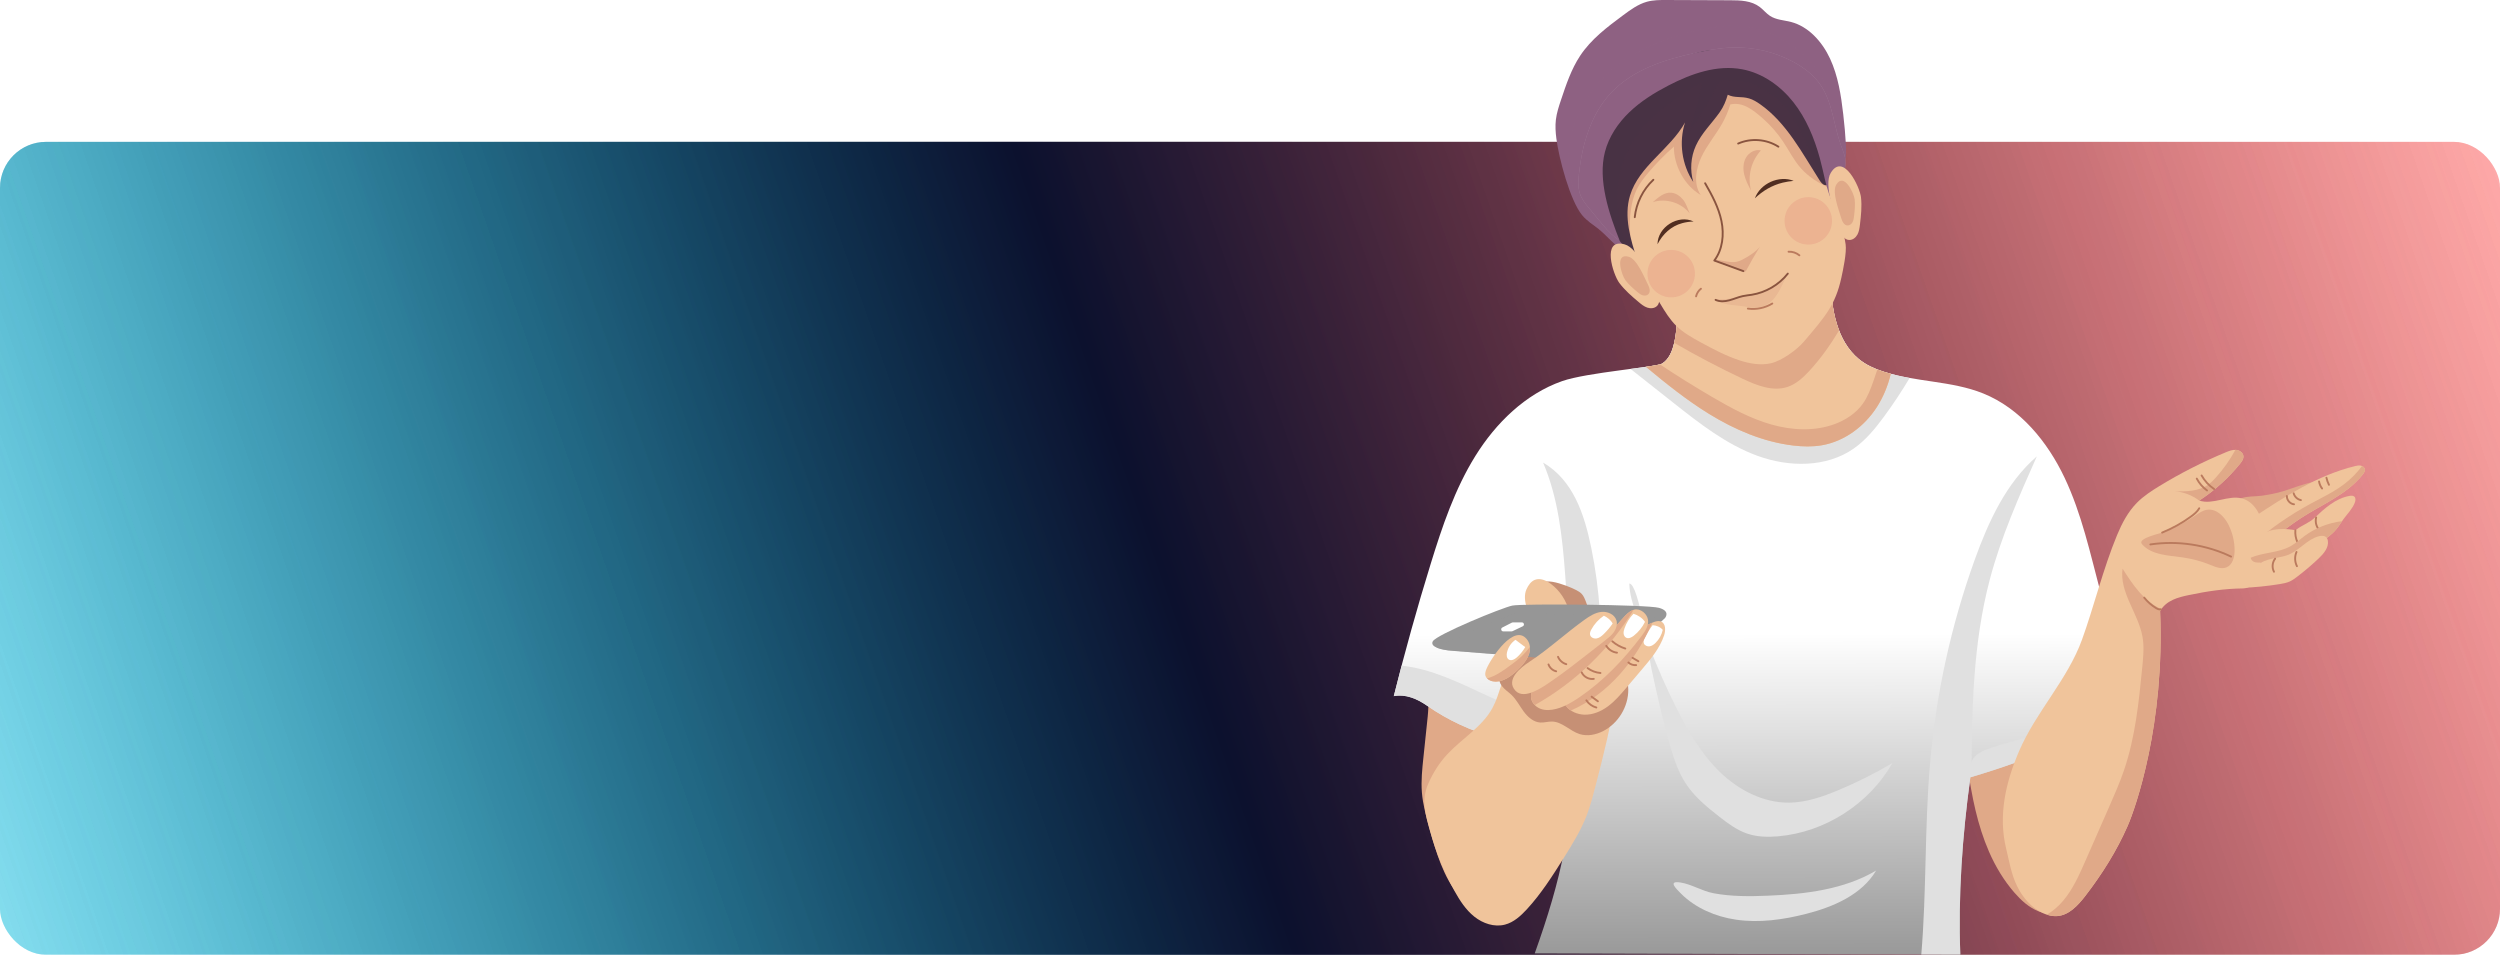 <svg width="1304" height="498" viewBox="0 0 1304 498" fill="none" xmlns="http://www.w3.org/2000/svg">
<rect y="74" width="1304" height="424" rx="24" fill="url(#paint0_linear_4_130)"/>
<g filter="url(#filter0_n_4_130)">
<rect y="74" width="1304" height="424" rx="24" fill="url(#paint1_linear_4_130)"/>
</g>
<path d="M742.439 395.249C741.81 401.262 741.179 407.316 741.659 413.343C742.157 419.596 743.84 425.686 745.514 431.731C749.048 444.492 752.815 457.701 761.427 467.758C763.645 470.347 766.225 472.732 769.369 474.049C773.463 475.763 778.157 475.502 782.429 474.303C790.723 471.975 797.804 466.287 802.97 459.394C808.135 452.501 811.528 444.439 814.178 436.243C817.014 427.471 819.056 418.441 820.272 409.303C821.671 398.785 821.882 387.642 817.326 378.06C813.31 369.613 805.993 363.229 798.459 357.687C790.927 352.148 782.757 347.096 773.615 345.136C765.704 343.44 749.736 344.028 746.834 353.273C744.916 359.386 745.358 367.394 744.69 373.78C743.938 380.937 743.19 388.093 742.439 395.249Z" fill="#E0A988"/>
<path d="M1050.79 465.682C1054.24 469.637 1058.24 473.28 1063.1 475.263C1067.96 477.245 1073.81 477.345 1078.24 474.521C1081.73 472.291 1083.95 468.578 1086.01 464.986C1090.91 456.466 1095.74 447.632 1097.26 437.924C1099.51 423.527 1094.23 409.074 1088.19 395.815C1085.09 389.018 1081.76 382.324 1078.22 375.747C1074.71 369.239 1070.96 362.812 1066.24 357.122C1063.19 353.441 1059.67 350.036 1055.39 347.885C1051.12 345.735 1046 344.951 1041.5 346.557C1036.36 348.387 1032.71 352.985 1030.11 357.772C1022.31 372.106 1024.2 385.161 1026.36 400.373C1028.48 415.301 1031.4 430.344 1037.46 444.231C1040.84 451.978 1045.22 459.304 1050.79 465.682Z" fill="#E0A988"/>
<g filter="url(#filter1_n_4_130)">
<path d="M800.515 497.277C813.878 460.025 822.016 426.803 819.478 388.73C793.103 390.639 766.147 383.244 744.441 368.142C739.236 364.522 733.22 361.881 727 363.104C732.795 339.874 739.231 316.804 746.299 293.928C752.291 274.537 758.831 255.079 769.543 237.841C780.256 220.603 795.613 205.562 814.752 198.807C827.699 194.237 863.903 191.519 866.936 189.66C870.511 187.468 872.22 183.208 873.185 179.126C874.517 173.496 874.878 167.637 874.246 161.884C888.134 164.82 903.725 166.554 917.846 165.1C931.967 163.648 946.172 157.775 954.936 146.607C955.243 161.397 958.125 177.759 969.49 187.231C973.173 190.3 977.638 192.293 982.193 193.79C999.162 199.368 1017.87 198.534 1034.44 205.221C1053.78 213.029 1067.95 230.349 1076.89 249.192C1085.82 268.035 1090.26 288.627 1095.6 308.787C1100.95 328.945 1107.48 349.263 1119.87 366.039C1090.12 382.669 1060.46 395.912 1027.74 405.44C1023.56 435.875 1021.32 467.236 1022.51 497.932L800.515 497.277Z" fill="url(#paint2_linear_4_130)"/>
</g>
<path d="M830.025 285.854C826.372 268.054 820.541 250.467 804.866 241.275C812.776 259.712 814.921 280.045 816.412 300.054C818.478 327.768 819.463 355.565 819.367 383.356C819.361 385.169 819.24 386.965 819.054 388.751C819.195 388.742 819.337 388.741 819.478 388.73C820.825 408.933 819.143 427.771 815.292 446.57C818.537 437.188 821.475 427.7 824.015 418.089C835.394 375.049 838.976 329.463 830.025 285.854Z" fill="#E0E0E0"/>
<path d="M1112.66 354.756C1096.31 368.159 1077.35 378.38 1057.14 384.563C1050.77 386.509 1044.29 388.063 1038 390.242C1034.27 391.536 1030.31 393.308 1028.49 396.817C1027.11 399.462 1027.26 402.418 1028.05 405.347C1060.65 395.826 1090.22 382.617 1119.87 366.039C1117.2 362.432 1114.82 358.654 1112.66 354.756Z" fill="#E0E0E0"/>
<path d="M820.196 374.993C788.853 376.238 762.132 350.432 731.082 347.211C729.691 352.501 728.324 357.797 727 363.104C733.22 361.879 739.237 364.52 744.441 368.142C766.148 383.244 793.104 390.639 819.478 388.73C819.522 389.379 819.536 390.015 819.574 390.661C820.225 385.469 820.439 380.221 820.196 374.993Z" fill="#E0E0E0"/>
<path d="M916.736 237.77C933.08 243.734 952.517 243.954 966.81 234.034C973.121 229.653 978.065 223.598 982.625 217.415C987.439 210.887 991.923 204.117 996.066 197.145C991.367 196.305 986.717 195.279 982.194 193.793C977.64 192.295 973.173 190.303 969.49 187.233C958.126 177.761 955.244 161.4 954.937 146.609C946.174 157.776 931.967 163.649 917.846 165.102C903.725 166.555 888.135 164.822 874.246 161.887C874.878 167.638 874.518 173.498 873.186 179.128C872.22 183.209 870.512 187.469 866.937 189.662C865.7 190.421 858.932 191.323 850.478 192.436C857.913 198.311 865.348 204.186 872.783 210.061C886.434 220.846 900.392 231.807 916.736 237.77Z" fill="#E0E0E0"/>
<path d="M874.421 369.301C880.483 381.376 887.377 393.275 897.088 402.669C906.8 412.063 919.711 418.795 933.223 418.657C942.034 418.566 950.557 415.616 958.692 412.229C968.463 408.16 977.948 403.409 987.059 398.021C974.907 419.387 951.84 434.146 927.348 436.226C922.021 436.678 916.551 436.551 911.481 434.858C906.087 433.058 901.428 429.591 896.937 426.101C890.337 420.971 883.758 415.548 879.207 408.534C875.491 402.807 873.28 396.246 871.341 389.699C867.361 376.252 864.377 362.536 861.395 348.832C860.131 343.022 854.869 304.508 849.853 304.355C849.999 314.68 856.631 327.722 860.336 337.389C864.5 348.25 869.202 358.906 874.421 369.301Z" fill="#E0E0E0"/>
<path d="M893.643 465.886C903.013 467.666 912.632 467.591 922.162 467.193C941.661 466.379 961.804 464.021 978.593 454.07C971.097 466.702 956.338 473.017 942.109 476.662C930.146 479.728 917.648 481.49 905.43 479.687C894.838 478.125 884.366 473.677 876.732 466.029C873.892 463.184 870.033 459.352 876.408 460.286C882.16 461.129 887.751 464.767 893.643 465.886Z" fill="#E0E0E0"/>
<path d="M1062.41 238.044C1046.34 251.995 1037.14 272.147 1029.94 292.168C1017.64 326.407 1009.8 362.248 1006.69 398.497C1003.85 431.537 1004.92 464.858 1002.15 497.871L1022.51 497.931C1021.32 467.234 1023.56 435.874 1027.74 405.439C1027.95 405.377 1028.16 405.311 1028.37 405.249C1028.43 370.611 1029.07 335.65 1037.9 302.202C1043.76 280.043 1053.1 258.989 1062.41 238.044Z" fill="#E0E0E0"/>
<path d="M935.303 232.37C940.295 232.969 945.377 233.106 950.329 232.242C962.11 230.187 972.488 222.404 978.956 212.345C982.373 207.03 984.749 201.13 986.235 194.986C984.878 194.62 983.528 194.231 982.191 193.792C977.637 192.294 973.171 190.302 969.487 187.232C958.123 177.76 955.241 161.399 954.934 146.608C946.171 157.775 931.965 163.648 917.844 165.102C903.723 166.554 888.132 164.822 874.244 161.886C874.876 167.637 874.515 173.497 873.183 179.128C872.218 183.208 870.509 187.469 866.934 189.661C866.128 190.156 862.963 190.712 858.526 191.347C869.053 200.095 879.741 208.682 891.388 215.853C904.813 224.116 919.653 230.491 935.303 232.37Z" fill="#F0C49B"/>
<path d="M932.471 201.783C936.95 200.267 940.554 196.922 943.761 193.448C949.709 187.003 954.751 179.863 959.268 172.355C956.18 164.35 955.113 155.217 954.934 146.608C946.171 157.775 931.965 163.648 917.844 165.102C903.723 166.554 888.132 164.822 874.244 161.886C874.863 167.533 874.522 173.283 873.249 178.82C884.885 185.565 896.802 191.826 908.966 197.564C916.357 201.049 924.733 204.402 932.471 201.783Z" fill="#E0A988"/>
<path d="M754.869 393.468C762.579 385.164 773.085 379.21 778.486 369.25C782.544 361.766 783.355 352.584 788.72 345.973C793.808 339.706 802.296 336.914 810.364 337.163C818.432 337.41 826.181 340.338 833.458 343.832C836.365 345.227 839.356 346.832 841.128 349.529C843.506 353.15 843.15 357.86 842.572 362.153C840.374 378.458 836.24 394.431 832.115 410.357C830.824 415.342 829.528 420.341 827.681 425.148C824.627 433.098 820.117 440.393 815.594 447.609C809.779 456.885 803.857 466.175 796.45 474.237C793.243 477.728 789.558 481.095 784.971 482.287C779.444 483.724 773.45 481.677 768.99 478.112C764.529 474.547 761.372 469.624 758.602 464.631C753.221 454.932 748.992 444.594 746.013 433.91C743.567 425.142 741.185 417.426 744.949 408.835C747.417 403.201 750.675 397.983 754.869 393.468Z" fill="#F0C49B"/>
<path d="M822.194 307.808C823.186 308.331 824.174 308.902 824.952 309.711C826.08 310.882 826.679 312.45 827.249 313.973C827.878 315.655 828.509 317.337 829.138 319.02C829.474 319.916 829.815 320.863 829.659 321.807C829.426 323.222 828.084 324.257 826.677 324.537C825.271 324.817 823.816 324.486 822.447 324.056C815.031 321.728 808.647 316.286 805.074 309.392C799.215 298.088 817.716 305.447 822.194 307.808Z" fill="#C69075"/>
<path d="M796.226 307.339C797.157 305.299 798.506 303.266 800.595 302.447C803.344 301.368 806.449 302.727 808.827 304.478C813.631 308.015 817.111 313.308 818.454 319.12C819.021 321.576 819.176 324.315 817.858 326.464C814.391 332.124 805.145 329.345 801.348 325.439C797.263 321.235 793.745 312.773 796.226 307.339Z" fill="#F0C49B"/>
<path d="M955.979 159.471C955.998 159.588 956.013 159.707 956.032 159.824C956.013 159.707 955.998 159.59 955.979 159.471Z" fill="#F0C49B"/>
<path d="M955.536 156.069C955.56 156.293 955.586 156.516 955.612 156.74C955.587 156.517 955.561 156.293 955.536 156.069Z" fill="#F0C49B"/>
<path d="M955.04 149.669C955.052 149.93 955.07 150.192 955.084 150.453C955.07 150.193 955.052 149.931 955.04 149.669Z" fill="#F0C49B"/>
<path d="M874.434 164.021C874.387 163.309 874.325 162.597 874.247 161.886C874.324 162.597 874.386 163.308 874.434 164.021Z" fill="#F0C49B"/>
<path d="M979.231 192.729C978.582 194.659 977.938 196.59 977.266 198.512C975.795 202.721 974.233 206.967 971.637 210.59C968.106 215.519 962.824 219.013 957.146 221.137C946.59 225.087 934.745 224.496 923.904 221.411C913.064 218.327 903.056 212.89 893.322 207.21C883.988 201.762 874.816 196.036 865.805 190.069C864.348 190.458 861.786 190.88 858.528 191.347C869.055 200.095 879.743 208.682 891.39 215.853C904.813 224.117 919.654 230.491 935.304 232.37C940.295 232.969 945.377 233.106 950.33 232.242C962.11 230.187 972.488 222.404 978.956 212.345C982.373 207.03 984.75 201.13 986.235 194.986C984.879 194.62 983.529 194.231 982.192 193.792C981.198 193.465 980.21 193.109 979.231 192.729Z" fill="#E0A988"/>
<path d="M955.613 156.741C955.72 157.653 955.843 158.564 955.98 159.473C955.842 158.564 955.721 157.653 955.613 156.741Z" fill="#E0A988"/>
<path d="M955.302 153.635C955.37 154.447 955.448 155.258 955.537 156.07C955.446 155.258 955.37 154.446 955.302 153.635Z" fill="#E0A988"/>
<path d="M956.032 159.823C956.704 164.146 957.739 168.387 959.27 172.355C957.739 168.388 956.708 164.143 956.032 159.823Z" fill="#E0A988"/>
<path d="M874.538 168.28C874.526 168.946 874.501 169.611 874.463 170.276C874.499 169.611 874.526 168.946 874.538 168.28Z" fill="#E0A988"/>
<path d="M1190.88 256.225C1193.67 255.387 1196.4 254.34 1199.18 253.428C1204.67 251.62 1210.33 250.34 1216.07 249.61C1216.22 251.877 1214.06 253.544 1212.15 254.765C1207 258.045 1201.84 261.326 1196.69 264.606C1189.86 268.959 1182.65 273.44 1174.57 274.042C1173.89 274.093 1173.18 274.111 1172.53 273.869C1171.83 273.603 1171.28 273.055 1170.75 272.52C1167.73 269.461 1162.66 262.094 1169.29 259.813C1172.43 258.735 1176.4 259.031 1179.68 258.574C1183.46 258.048 1187.22 257.32 1190.88 256.225Z" fill="#E0A988"/>
<path d="M1126.71 318.734C1129.2 377.868 1113.96 421.231 1109.81 430.744C1104.09 443.815 1096.43 455.972 1087.73 467.275C1083.91 472.232 1079.17 477.421 1072.93 477.838C1070.51 478 1068.08 477.393 1065.85 476.413C1059.68 473.693 1055.06 468.197 1052.08 462.144C1049.1 456.091 1048.02 449.253 1046.42 442.698C1042.2 425.414 1046.13 408.118 1053.16 391.774C1061.98 371.275 1078.38 354.591 1085.99 333.611C1092.1 316.759 1096.94 296.737 1104.31 278.98C1106.83 272.912 1109.97 266.978 1114.57 262.29C1117.97 258.822 1122.09 256.137 1126.23 253.602C1137.35 246.808 1149 240.882 1161.03 235.895C1162.73 235.19 1164.52 234.493 1166.35 234.661C1168.19 234.83 1170.05 236.158 1170.18 237.995C1170.27 239.412 1169.36 240.682 1168.47 241.789C1162.43 249.288 1155.2 255.827 1147.13 261.083C1154.17 263.522 1162.3 258.042 1169.49 260.012C1175.97 261.785 1179.69 268.84 1180.33 275.521C1180.97 282.202 1179.31 288.869 1178.89 295.567C1178.77 297.459 1178.73 299.412 1177.97 301.147C1176.59 304.268 1173.33 306.889 1169.92 306.921C1160.45 307.014 1151.03 308.423 1141.76 310.372C1136.26 311.53 1130 313.039 1126.71 318.734Z" fill="#F0C49B"/>
<path d="M1151.95 252.682C1147.01 256.247 1140.46 256.462 1134.37 256.235C1138.91 256.606 1143.34 258.284 1146.98 261.015C1147.31 261.262 1147.69 261.355 1148.08 261.346C1147.76 261.267 1147.44 261.192 1147.13 261.082C1155.2 255.824 1162.43 249.287 1168.47 241.787C1169.36 240.681 1170.27 239.412 1170.18 237.993C1170.05 236.157 1168.19 234.829 1166.35 234.659C1166.23 234.648 1166.11 234.651 1165.99 234.646C1163.17 239.832 1159.75 244.69 1155.79 249.074C1154.62 250.38 1153.38 251.653 1151.95 252.682Z" fill="#E0A988"/>
<path d="M1107.13 296.601C1105.37 309.04 1115.45 319.993 1117.57 332.376C1118.44 337.466 1117.93 342.68 1117.43 347.818C1115.63 366.027 1113.8 384.424 1107.89 401.741C1105.71 408.149 1102.98 414.356 1100.26 420.555C1096.07 430.088 1091.88 439.621 1087.7 449.153C1084.5 456.424 1081.24 463.809 1076.11 469.87C1073.71 472.696 1070.83 475.208 1067.64 477.095C1069.35 477.654 1071.14 477.956 1072.93 477.837C1079.17 477.42 1083.91 472.231 1087.72 467.274C1096.43 455.97 1104.09 443.813 1109.8 430.743C1113.96 421.23 1129.2 377.867 1126.71 318.732C1126.92 318.371 1127.14 318.026 1127.37 317.697C1118.4 313.858 1112.43 304.961 1107.13 296.601Z" fill="#E0A988"/>
<path d="M1144.9 269.003C1146.88 267.662 1148.91 266.199 1151.28 265.87C1155.98 265.221 1160.06 269.24 1162.24 273.447C1164.44 277.679 1165.6 282.449 1165.57 287.218C1165.55 290.636 1164.52 294.599 1161.37 295.921C1158.66 297.059 1155.62 295.742 1152.9 294.637C1148.29 292.765 1143.45 291.458 1138.52 290.754C1130.97 289.674 1122.31 289.585 1117.26 283.858C1114.47 280.69 1127.13 278.257 1129.59 277.239C1134.95 275.016 1140.09 272.254 1144.9 269.003Z" fill="#E0A988"/>
<path d="M1127.08 317.801C1126.24 318.049 1125.36 317.627 1124.61 317.175C1122.24 315.749 1120.14 313.894 1118.42 311.726" stroke="#BA7A5D" stroke-miterlimit="10" stroke-linecap="round" stroke-linejoin="round"/>
<path d="M1147.12 265.117C1146.13 266.895 1144.49 268.213 1142.85 269.412C1138.19 272.808 1133.11 275.632 1127.77 277.8" stroke="#BA7A5D" stroke-miterlimit="10" stroke-linecap="round" stroke-linejoin="round"/>
<path d="M1121.63 283.982C1135.88 281.871 1150.74 284.111 1163.73 290.33" stroke="#BA7A5D" stroke-miterlimit="10" stroke-linecap="round" stroke-linejoin="round"/>
<path d="M1145.84 249.645C1147.11 252.084 1148.96 254.221 1151.19 255.832" stroke="#BA7A5D" stroke-miterlimit="10" stroke-linecap="round" stroke-linejoin="round"/>
<path d="M1148.36 248.016C1149.94 250.841 1152.2 253.284 1154.89 255.087" stroke="#BA7A5D" stroke-miterlimit="10" stroke-linecap="round" stroke-linejoin="round"/>
<path d="M1175.37 269.882C1191.94 258.876 1209.02 247.845 1228.34 243.133C1229.35 242.887 1230.4 242.658 1231.42 242.866C1232.44 243.076 1233.41 243.843 1233.53 244.874C1233.63 245.79 1233.07 246.635 1232.5 247.361C1224.19 258.026 1210.84 263.162 1199.57 270.624C1195.13 273.559 1190.97 276.892 1186.65 280.001C1185.03 281.173 1183.35 282.328 1181.44 282.966C1179.54 283.602 1177.36 283.668 1175.6 282.705C1172.92 281.237 1171.9 277.67 1172.66 274.708C1173.42 271.745 1175.59 269.337 1178 267.447" fill="#F0C49B"/>
<path d="M1175.39 269.87L1178 267.446C1177.07 268.175 1176.18 268.985 1175.39 269.87Z" fill="#F0C49B"/>
<path d="M1175.37 269.881L1175.38 269.877L1175.39 269.87L1175.37 269.881Z" fill="#F0C49B"/>
<path d="M1232.04 243.073C1229.45 246.575 1226.37 249.72 1222.92 252.377C1217.43 256.599 1211.1 259.546 1205.01 262.847C1194.65 268.464 1184.9 275.198 1175.96 282.874C1177.66 283.646 1179.67 283.561 1181.44 282.967C1183.35 282.33 1185.03 281.175 1186.66 280.002C1190.97 276.895 1195.13 273.561 1199.57 270.625C1210.85 263.163 1224.19 258.027 1232.5 247.362C1233.07 246.635 1233.63 245.791 1233.53 244.876C1233.44 244.058 1232.8 243.412 1232.04 243.073Z" fill="#E0A988"/>
<path d="M1192.84 258.707C1192.74 260.8 1194.47 262.816 1196.55 263.039" stroke="#BA7A5D" stroke-miterlimit="10" stroke-linecap="round" stroke-linejoin="round"/>
<path d="M1196.38 257.312C1196.83 259.074 1198.36 260.511 1200.15 260.852" stroke="#BA7A5D" stroke-miterlimit="10" stroke-linecap="round" stroke-linejoin="round"/>
<path d="M1213.47 249.186C1213.74 250.462 1214.19 251.701 1214.78 252.864" stroke="#BA7A5D" stroke-miterlimit="10" stroke-linecap="round" stroke-linejoin="round"/>
<path d="M1209.62 251.134C1209.83 252.465 1210.38 253.74 1211.2 254.805" stroke="#BA7A5D" stroke-miterlimit="10" stroke-linecap="round" stroke-linejoin="round"/>
<path d="M1207.17 270.196C1212.52 265.165 1218.31 259.906 1225.55 258.657C1226.39 258.512 1227.34 258.456 1227.99 259.009C1228.85 259.745 1228.67 261.116 1228.27 262.173C1227.04 265.395 1224.49 267.897 1222.44 270.672C1221.02 272.6 1219.82 274.697 1218.24 276.5C1217.08 277.832 1215.73 278.985 1214.33 280.075C1204.25 287.956 1191.73 292.678 1178.96 293.423C1177.42 293.513 1175.65 293.458 1174.63 292.294C1174.05 291.637 1173.83 290.737 1173.75 289.866C1173.25 284.635 1177.11 279.705 1181.92 277.59C1186.73 275.475 1192.25 275.673 1197.43 276.563C1200.55 273.844 1204.15 273.036 1207.17 270.196Z" fill="#F0C49B"/>
<path d="M1197.26 276.668C1197.1 278.723 1197.46 280.818 1198.3 282.703" stroke="#BA7A5D" stroke-miterlimit="10" stroke-linecap="round" stroke-linejoin="round"/>
<path d="M1208.1 269.911C1207.46 272.406 1208.3 275.218 1210.19 276.961" stroke="#BA7A5D" stroke-miterlimit="10" stroke-linecap="round" stroke-linejoin="round"/>
<path d="M1201.92 279.655C1199.51 281.437 1197.29 283.492 1194.67 284.941C1188.37 288.429 1180.44 288.086 1173.94 290.916C1174.08 291.421 1174.28 291.902 1174.63 292.293C1175.65 293.456 1177.42 293.512 1178.96 293.421C1191.74 292.676 1204.25 287.953 1214.33 280.074C1215.73 278.984 1217.08 277.831 1218.24 276.499C1219.51 275.056 1220.53 273.43 1221.61 271.849C1214.53 272.708 1207.65 275.399 1201.92 279.655Z" fill="#E0A988"/>
<path d="M1169.6 306.634C1176.13 306.372 1182.64 305.714 1189.1 304.663C1190.91 304.368 1192.74 304.034 1194.4 303.267C1195.72 302.66 1196.91 301.794 1198.06 300.917C1202.03 297.915 1205.83 294.692 1209.43 291.266C1212.06 288.776 1214.78 285.591 1214.21 282.021C1214.12 281.476 1213.95 280.932 1213.61 280.499C1212.69 279.338 1210.93 279.34 1209.5 279.705C1203.53 281.232 1199.5 286.902 1193.81 289.283C1190.41 290.706 1186.62 290.868 1183.09 291.932C1180.19 292.809 1177.47 294.304 1175.17 296.291C1173.78 297.493 1172.51 298.936 1171.99 300.697C1171.47 302.458 1171.85 304.584 1173.3 305.716" fill="#F0C49B"/>
<path d="M1197.85 287.925C1196.83 290.262 1196.92 293.054 1198.08 295.322" stroke="#BA7A5D" stroke-miterlimit="10" stroke-linecap="round" stroke-linejoin="round"/>
<path d="M1186.7 291.417C1185.22 293.314 1184.97 296.088 1186.1 298.215" stroke="#BA7A5D" stroke-miterlimit="10" stroke-linecap="round" stroke-linejoin="round"/>
<path d="M811.798 72.242C811.376 68.986 811.159 65.673 811.55 62.412C811.974 58.873 813.101 55.485 814.22 52.13C816.886 44.14 819.606 36.035 824.172 29.131C829.941 20.407 838.277 14.158 846.44 8.089C850.363 5.173 854.39 2.204 858.995 0.92C862.362 -0.019 865.882 -0.01 869.359 0.003C880.371 0.047 891.382 0.091 902.394 0.135C907.771 0.156 913.527 0.303 917.924 3.663C919.765 5.071 921.263 6.979 923.186 8.253C926.456 10.42 930.501 10.492 934.228 11.463C943.228 13.812 950.388 21.615 954.556 30.585C958.724 39.556 960.292 49.657 961.438 59.627C962.053 64.979 962.56 70.346 962.843 75.731C963.005 78.834 963.067 82.087 961.824 84.887C960.702 87.415 958.643 89.283 956.596 90.996C940.608 104.38 921.757 113.207 902.528 119.887C892.853 123.249 882.921 126.12 872.768 126.515C862.615 126.91 854.384 136.548 845.957 130.39C841.588 127.198 838.103 122.908 833.925 119.48C830.884 116.985 827.799 115.384 825.208 112.207C818.906 104.491 813.062 82.377 811.798 72.242Z" fill="#8E6182"/>
<g opacity="0.5">
<path d="M955.941 54.988C953.866 48.603 951.526 42.221 947.795 36.639C942.609 28.882 934.927 23.018 926.545 18.917C921.229 16.316 915.548 14.363 909.67 13.669C902.414 12.813 895.068 13.888 887.916 15.383C867.228 19.709 846.462 28.183 832.819 44.328C822.736 56.26 817.206 72.119 818.451 87.693C819.265 97.872 823.074 107.809 829.199 115.952C830.735 117.119 832.334 118.181 833.923 119.485C838.1 122.912 841.585 127.203 845.954 130.395C854.383 136.553 862.613 126.915 872.765 126.519C882.918 126.124 892.849 123.254 902.526 119.892C921.756 113.212 940.605 104.384 956.594 91.001C958.641 89.288 960.698 87.419 961.821 84.892C962.582 83.179 962.851 81.295 962.911 79.382C960.801 71.186 958.555 63.032 955.941 54.988Z" fill="#8E6182"/>
</g>
<path opacity="0.2" d="M955.112 104.06C956.751 100.59 958.388 97.12 960.027 93.649C961.299 90.958 962.594 88.166 962.667 85.19C962.748 81.877 961.31 78.748 960.186 75.629C956.403 65.135 955.831 53.263 949.458 44.106C945.888 38.976 940.734 35.121 935.22 32.177C925.63 27.056 914.695 24.482 903.827 24.785C897.544 24.961 891.326 26.075 885.177 27.377C868.812 30.841 851.917 36.135 840.431 48.297C829.803 59.55 825.23 75.29 823.58 90.681C823.213 94.103 822.985 97.643 824.051 100.916C824.989 103.795 826.866 106.265 828.839 108.562C833.713 114.239 838.624 121.477 844.862 125.61C839.252 111.57 833.36 93.905 837.129 79.263C839.182 71.286 843.967 64.188 849.913 58.486C855.857 52.785 862.938 48.392 870.248 44.599C882.144 38.427 895.611 33.646 908.777 36.145C919.384 38.158 928.745 44.828 935.427 53.306C942.111 61.785 946.313 71.981 949.186 82.387C951.337 90.184 952.084 96.564 955.112 104.06Z" fill="white"/>
<path d="M960.456 144.866C957.354 159.122 951.957 165.189 941.02 178.068C937.256 182.502 929.378 188.193 923.707 189.478C918.213 190.722 912.442 189.647 907.096 187.875C900.105 185.559 893.564 182.084 887.096 178.563C882.623 176.129 878.11 173.621 874.458 170.073C871.01 166.721 868.463 162.569 865.998 158.441C855.877 141.49 846.466 124.117 837.797 106.378C835.767 102.225 835.224 96.411 835.286 91.789C835.446 79.783 840.811 68.157 848.932 59.313C857.053 50.468 867.774 44.272 879.12 40.343C887.465 37.454 896.385 35.724 905.141 36.871C918.439 38.613 930.276 46.982 938.276 57.747C946.276 68.511 950.78 81.507 953.555 94.628C956.33 107.75 960.687 114.162 962.671 127.425C963.304 131.664 961.368 140.678 960.456 144.866Z" fill="#F0C49B"/>
<path d="M850.769 108.862C851.312 105.365 852.2 101.895 853.76 98.718C855.309 95.563 857.486 92.763 859.755 90.08C863.864 85.224 868.329 80.67 873.103 76.467C873.006 86.288 878.587 96.754 887.077 101.694C883.222 95.991 884.532 88.079 887.466 81.85C890.401 75.622 894.99 70.326 898.35 64.317C900.093 61.198 901.502 57.891 902.542 54.472C909.039 53.009 914.483 57.377 919.484 61.775C923.528 65.333 927.104 69.421 930.092 73.903C933.177 78.53 935.656 83.598 939.343 87.759C943.438 92.38 948.728 95.578 954.382 98.168C954.095 97.035 953.814 95.87 953.551 94.629C950.776 81.508 946.272 68.513 938.273 57.748C930.274 46.984 918.436 38.614 905.138 36.872C896.383 35.725 887.462 37.455 879.117 40.345C867.771 44.273 857.05 50.47 848.929 59.314C840.809 68.159 835.443 79.784 835.283 91.79C835.222 96.412 835.764 102.226 837.794 106.38C842.823 116.669 848.109 126.832 853.631 136.864C850.335 127.973 849.313 118.236 850.769 108.862Z" fill="#E0A988"/>
<path d="M954.982 89.288C952.014 79.028 947.144 69.438 942.301 59.918C940.094 55.578 937.857 51.194 934.715 47.473C929.298 41.056 921.575 37.055 913.79 33.902C910.394 32.526 906.876 31.282 903.283 30.642C902.421 29.227 901.061 28.025 899.031 27.185C894.492 25.307 889.323 26.405 884.582 27.688C866.882 32.474 848.766 40.303 838.506 55.501C830.196 67.81 828.197 83.79 831.592 98.249C834.987 112.707 843.424 125.675 854.108 135.992C850.5 124.957 846.871 113.068 850.233 101.956C854.874 86.622 871.151 77.877 878.917 63.865C875.599 74.155 877.227 85.922 883.215 94.925C881.408 88.722 881.894 81.876 884.561 75.99C887.512 69.473 892.861 64.403 896.992 58.562C899.092 55.591 900.274 52.548 901.196 49.411C904.895 51.237 908.136 50.124 912.28 51.33C914.372 51.939 916.263 53.091 918.046 54.343C931.861 64.046 939.935 79.718 949.029 93.943C949.782 95.122 950.718 96.407 952.106 96.59C953.656 96.793 955.06 95.415 955.435 93.898C955.81 92.382 955.416 90.789 954.982 89.288Z" fill="#493244"/>
<path opacity="0.5" d="M955.436 93.899C955.81 92.382 955.416 90.79 954.982 89.289C952.014 79.029 947.144 69.439 942.301 59.92C940.094 55.579 937.857 51.195 934.715 47.474C929.298 41.057 921.575 37.056 913.79 33.904C910.394 32.528 906.876 31.283 903.283 30.643C902.421 29.228 901.061 28.026 899.031 27.186C894.492 25.308 889.323 26.407 884.582 27.689C866.882 32.475 848.766 40.305 838.506 55.502C830.196 67.811 828.197 83.791 831.592 98.25C834.801 111.914 842.514 124.243 852.37 134.265C840.549 115.579 840.746 89.748 853.322 71.466C861.778 59.176 874.675 50.741 887.6 43.293C885.956 51.921 883.699 60.434 880.852 68.743C886.39 62.035 891.025 54.581 894.591 46.647C895.216 45.256 895.859 43.783 897.083 42.873C898.446 41.857 900.262 41.737 901.961 41.77C910.648 41.934 919.246 45.179 925.875 50.796C935.086 58.601 940.011 70.182 945.018 81.167C947.395 86.383 949.975 91.677 953.114 96.495C954.232 96.16 955.145 95.076 955.436 93.899Z" fill="#493244"/>
<path d="M844.598 147.532C847.446 151.349 851.087 154.493 854.733 157.557C856.112 158.715 857.538 159.89 859.244 160.462C860.95 161.035 863.022 160.875 864.296 159.605C866.429 157.477 865.245 153.876 863.874 151.191C860.789 145.148 854.632 129.473 847.402 127.457C835.156 124.043 841.402 143.249 844.598 147.532Z" fill="#F0C49B"/>
<path d="M847.788 146.121C849.522 148.445 851.738 150.358 853.959 152.224C854.798 152.929 855.666 153.645 856.705 153.993C857.744 154.341 859.005 154.245 859.781 153.471C861.08 152.175 860.359 149.982 859.524 148.348C857.645 144.67 853.897 135.126 849.495 133.898C842.041 131.821 845.842 143.514 847.788 146.121Z" fill="#E0A988"/>
<path d="M955.112 104.06C956.751 100.59 958.388 97.12 960.027 93.649C961.299 90.958 962.594 88.166 962.667 85.19C962.748 81.877 961.31 78.748 960.186 75.629C956.403 65.135 955.831 53.263 949.458 44.106C945.888 38.976 940.734 35.121 935.22 32.177C925.63 27.056 914.695 24.482 903.827 24.785C897.544 24.961 891.326 26.075 885.177 27.377C868.812 30.841 851.917 36.135 840.431 48.297C829.803 59.55 825.23 75.29 823.58 90.681C823.213 94.103 822.985 97.643 824.051 100.916C824.989 103.795 826.866 106.265 828.839 108.562C833.713 114.239 838.624 121.477 844.862 125.61C839.252 111.57 833.36 93.905 837.129 79.263C839.182 71.286 843.967 64.188 849.913 58.486C855.857 52.785 862.938 48.392 870.248 44.599C882.144 38.427 895.611 33.646 908.777 36.145C919.384 38.158 928.745 44.828 935.427 53.306C942.111 61.785 946.313 71.981 949.186 82.387C951.337 90.184 952.084 96.564 955.112 104.06Z" fill="#8E6182"/>
<path d="M911.679 160.957C916.061 161.572 920.646 160.624 924.424 158.322" stroke="#BA7A5D" stroke-miterlimit="10" stroke-linecap="round" stroke-linejoin="round"/>
<path d="M862.396 93.772C856.986 98.847 853.475 105.901 852.687 113.276" stroke="#89543F" stroke-miterlimit="10" stroke-linecap="round" stroke-linejoin="round"/>
<path d="M906.63 74.879C913.314 71.927 921.461 72.562 927.606 76.515" stroke="#89543F" stroke-miterlimit="10" stroke-linecap="round" stroke-linejoin="round"/>
<path d="M932.912 131.293C934.937 131.193 936.991 131.877 938.551 133.173" stroke="#BA7A5D" stroke-miterlimit="10" stroke-linecap="round" stroke-linejoin="round"/>
<path d="M887.214 150.595C885.954 151.585 885.043 153.009 884.671 154.568" stroke="#BA7A5D" stroke-miterlimit="10" stroke-linecap="round" stroke-linejoin="round"/>
<path d="M910.872 134.299C909.343 135.208 907.769 136.106 906.031 136.487C903.759 136.986 901.398 136.569 899.11 136.151C897.604 135.876 896.098 135.599 894.591 135.324C894.455 135.515 894.328 135.71 894.185 135.898C899.246 137.742 904.305 139.586 909.365 141.431C909.734 141.566 910.231 141.596 910.602 141.493C912.938 137.084 915.417 132.752 918.051 128.515C916.21 131.003 913.531 132.717 910.872 134.299Z" fill="#E0A988"/>
<path d="M889.392 95.585C892.988 101.815 896.462 108.261 897.912 115.307C899.362 122.353 898.545 130.176 894.186 135.899C899.246 137.744 904.306 139.587 909.366 141.432" stroke="#89543F" stroke-miterlimit="10" stroke-linecap="round" stroke-linejoin="round"/>
<path d="M864.561 127.405C864.59 118.461 875.302 111.692 883.387 115.528C881.28 115.609 879.317 115.88 877.445 116.396C871.668 117.944 867.248 122.082 864.561 127.405Z" fill="#512E21"/>
<path d="M915.35 103.427C918.084 95.725 928.007 91.257 935.581 94.341C933.578 94.54 931.707 94.819 929.887 95.263C924.336 96.618 919.51 99.471 915.35 103.427Z" fill="#512E21"/>
<path opacity="0.44" d="M909.128 159.735C912.949 160.365 917.015 160.909 920.577 159.388C925.223 157.404 927.775 152.484 929.961 147.929C930.917 145.936 931.873 143.942 932.83 141.949C929.888 145.616 927.678 148.874 920.702 151.704C915.301 153.895 902.009 156.634 895.263 155.958C897.772 159.276 905.361 159.114 909.128 159.735Z" fill="#E0A988"/>
<path d="M894.851 156.4C897.046 157.462 899.651 157.259 902.008 156.633C904.365 156.008 906.612 154.991 908.992 154.466C910.549 154.123 912.144 153.995 913.718 153.742C921.054 152.561 927.898 148.55 932.514 142.727" stroke="#89543F" stroke-miterlimit="10" stroke-linecap="round" stroke-linejoin="round"/>
<path d="M881.381 111.412C877.018 105.679 868.852 103.178 862.027 105.486C864.939 102.984 868.091 100.095 871.906 100.529C874.341 100.805 876.485 102.358 878.006 104.279C879.528 106.198 880.41 109.162 881.381 111.412Z" fill="#E0A988"/>
<path d="M918.488 78.434C915.517 77.724 912.318 79.486 910.763 82.115C909.208 84.743 909.09 88.026 909.783 91.001C910.476 93.976 911.908 96.718 913.326 99.422C911.479 91.796 913.269 84.295 918.488 78.434Z" fill="#E0A988"/>
<path opacity="0.45" d="M871.704 155.105C878.539 155.105 884.08 149.564 884.08 142.729C884.08 135.894 878.539 130.353 871.704 130.353C864.869 130.353 859.328 135.894 859.328 142.729C859.328 149.564 864.869 155.105 871.704 155.105Z" fill="#E89F87"/>
<path opacity="0.45" d="M943.21 127.576C950.045 127.576 955.586 122.035 955.586 115.2C955.586 108.365 950.045 102.824 943.21 102.824C936.374 102.824 930.833 108.365 930.833 115.2C930.833 122.035 936.374 127.576 943.21 127.576Z" fill="#E89F87"/>
<path d="M970.699 102.895C971.228 107.629 970.719 112.412 970.151 117.14C969.936 118.926 969.699 120.76 968.844 122.343C967.989 123.926 966.367 125.228 964.569 125.17C961.557 125.074 959.96 121.637 959.126 118.74C957.249 112.219 951.03 96.569 954.93 90.157C961.537 79.296 970.104 97.585 970.699 102.895Z" fill="#F0C49B"/>
<path d="M967.405 104.047C967.728 106.929 967.417 109.84 967.072 112.72C966.941 113.807 966.796 114.924 966.277 115.888C965.757 116.852 964.769 117.644 963.674 117.609C961.841 117.55 960.869 115.457 960.361 113.694C959.218 109.724 955.432 100.196 957.807 96.293C961.829 89.678 967.044 100.812 967.405 104.047Z" fill="#E0A988"/>
<path d="M782.903 345.823C781.13 349.62 780.877 354.415 783.363 357.787C784.728 359.638 786.753 360.875 788.412 362.467C790.989 364.944 792.626 368.217 794.745 371.096C796.863 373.975 799.807 376.629 803.375 376.866C805.449 377.004 807.499 376.305 809.577 376.356C814.893 376.487 818.876 381.308 823.95 382.899C827.963 384.158 832.407 383.267 836.156 381.36C844.113 377.314 849.421 368.539 849.312 359.613C849.202 350.688 843.68 342.045 835.628 338.195C831.305 336.127 826.479 335.399 821.718 334.834C813.076 333.808 803.968 332.71 795.252 333.124C789.97 333.374 791.377 334.045 789.09 337.606C787.209 340.532 784.43 342.554 782.903 345.823Z" fill="#C69075"/>
<path d="M747.336 334.518C745.803 337.353 751.386 339.064 757.864 339.482C764.343 339.9 842.185 346.251 842.185 346.251L868.523 322.27C868.523 322.27 871.51 318.748 865.301 317.041C859.092 315.334 794.182 314.781 788.845 315.867C783.508 316.955 749.224 331.026 747.336 334.518Z" fill="#969696"/>
<path opacity="0.5" d="M790.257 320.132C786.771 320.777 757.307 334.032 749.172 337.71C751.17 338.655 754.382 339.258 757.863 339.482C764.342 339.9 842.185 346.251 842.185 346.251L868.522 322.269C868.522 322.269 868.57 322.213 868.639 322.114C852.142 321.524 793.733 319.491 790.257 320.132Z" fill="#969696"/>
<path d="M784.097 329.333H788.469C788.629 329.333 788.786 329.298 788.93 329.228L794.281 326.676C795.311 326.186 794.961 324.639 793.82 324.639H789.103C788.933 324.639 788.766 324.679 788.617 324.756L783.611 327.308C782.608 327.82 782.971 329.333 784.097 329.333Z" fill="white"/>
<path d="M775.348 348.904C774.871 350.07 774.45 351.369 774.836 352.568C775.188 353.66 776.16 354.454 777.208 354.921C781.04 356.622 785.487 354.532 788.781 351.94C790.647 350.47 792.374 348.824 793.929 347.03C795.496 345.223 796.913 343.22 797.603 340.93C798.292 338.64 798.169 336.014 796.833 334.03C790.137 324.084 777.508 343.628 775.348 348.904Z" fill="#F0C49B"/>
<path d="M795.558 337.525C794.411 339.513 792.947 341.316 791.24 342.848C790.038 343.925 788.236 344.893 786.909 343.975C785.835 343.233 785.758 341.672 786.025 340.394C786.583 337.718 788.198 335.278 790.445 333.72C791.82 334.766 794.182 336.48 795.558 337.525Z" fill="white"/>
<path d="M793.777 342.228C791.745 344.158 789.477 345.822 787.217 347.481C783.657 350.094 779.828 352.788 775.629 353.825C776.072 354.286 776.622 354.66 777.207 354.921C781.039 356.622 785.486 354.532 788.78 351.94C790.646 350.471 792.373 348.824 793.928 347.03C795.495 345.223 796.912 343.22 797.601 340.93C797.936 339.818 798.074 338.627 797.98 337.469C796.697 339.155 795.32 340.763 793.777 342.228Z" fill="#E0A988"/>
<path d="M826.278 372.769C830.784 372.941 835.175 371.05 838.792 368.355C842.408 365.66 845.362 362.192 848.282 358.756C851.008 355.549 853.733 352.341 856.459 349.132C861.056 343.723 865.756 338.133 867.999 331.398C868.87 328.782 868.873 325.104 866.288 324.144C865.063 323.688 863.698 324.077 862.472 324.531C853.876 327.713 846.788 333.916 840.057 340.139C833.386 346.303 826.853 352.616 820.461 359.069C817.785 361.771 814.034 364.35 816.846 368.228C818.918 371.089 822.847 372.639 826.278 372.769Z" fill="#F0C49B"/>
<path d="M867.301 328.534C866.738 331.125 865.392 333.542 863.484 335.383C862.622 336.215 861.594 336.955 860.408 337.122C859.222 337.289 857.87 336.726 857.449 335.604C857.063 334.572 857.529 333.434 858.026 332.451C859.156 330.219 860.488 328.09 862.001 326.096C864.033 326.219 865.958 327.006 867.301 328.534Z" fill="white"/>
<path d="M861.826 324.787C853.521 328.036 846.617 334.076 840.057 340.139C833.386 346.304 826.853 352.617 820.461 359.07C817.785 361.772 814.034 364.351 816.846 368.229C817.522 369.161 818.406 369.939 819.393 370.588C838.827 362.095 853.298 344.603 861.826 324.787Z" fill="#E0A988"/>
<path d="M849.383 345.559C850.455 346.555 851.965 347.064 853.423 346.919" stroke="#BA7A5D" stroke-miterlimit="10" stroke-linecap="round" stroke-linejoin="round"/>
<path d="M851.539 343.13C852.549 343.724 853.561 344.317 854.572 344.911" stroke="#BA7A5D" stroke-miterlimit="10" stroke-linecap="round" stroke-linejoin="round"/>
<path d="M830.199 363.398C831.286 364.198 832.372 364.998 833.46 365.798" stroke="#BA7A5D" stroke-miterlimit="10" stroke-linecap="round" stroke-linejoin="round"/>
<path d="M827.46 365.307C828.657 367.124 830.539 368.479 832.642 369.036" stroke="#BA7A5D" stroke-miterlimit="10" stroke-linecap="round" stroke-linejoin="round"/>
<path d="M859.608 323.347C860.022 326.401 858.131 329.247 856.278 331.71C847.043 343.975 836.308 355.257 823.591 363.858C819.901 366.354 815.988 368.645 811.677 369.766C809.003 370.461 806.107 370.679 803.52 369.711C800.932 368.743 798.742 366.394 798.565 363.638C798.356 360.384 800.807 357.615 803.236 355.441C815.882 344.114 832.361 337.466 844.078 325.18C846.318 322.831 849.104 318.749 852.452 317.971C855.676 317.221 859.175 320.161 859.608 323.347Z" fill="#F0C49B"/>
<path d="M852.097 318.075C848.908 319.045 846.237 322.913 844.077 325.179C832.36 337.465 815.882 344.112 803.235 355.439C800.807 357.614 798.356 360.384 798.564 363.637C798.665 365.207 799.433 366.636 800.542 367.762C821.596 355.972 839.517 338.663 852.097 318.075Z" fill="#E0A988"/>
<path d="M858.029 324.379C856.646 327.179 854.629 329.664 852.175 331.595C851.031 332.494 849.475 333.299 848.188 332.621C847.395 332.203 846.947 331.298 846.871 330.406C846.794 329.513 847.035 328.624 847.328 327.777C848.315 324.93 849.927 322.302 852.018 320.133C854.374 320.856 856.651 322.334 858.029 324.379Z" fill="white"/>
<path d="M825.015 350.727C826.082 353.051 828.788 354.502 831.314 354.101" stroke="#BA7A5D" stroke-miterlimit="10" stroke-linecap="round" stroke-linejoin="round"/>
<path d="M828.081 348.495C830.024 349.941 832.378 350.83 834.791 351.032" stroke="#BA7A5D" stroke-miterlimit="10" stroke-linecap="round" stroke-linejoin="round"/>
<path d="M837.851 336.879C839.032 338.824 841.143 340.176 843.404 340.437" stroke="#BA7A5D" stroke-miterlimit="10" stroke-linecap="round" stroke-linejoin="round"/>
<path d="M840.99 334.518C842.942 336.235 845.266 337.528 847.753 338.281" stroke="#BA7A5D" stroke-miterlimit="10" stroke-linecap="round" stroke-linejoin="round"/>
<path d="M797.663 345.245C807.757 338.636 816.63 330.333 826.439 323.308C829.108 321.397 831.989 319.526 835.254 319.172C838.518 318.818 842.232 320.477 843.144 323.631C843.735 325.67 843.049 327.91 841.833 329.65C840.615 331.39 838.915 332.724 837.242 334.031C834.378 336.268 831.514 338.504 828.651 340.741C822.247 345.742 815.839 350.747 809.142 355.347C805.067 358.145 795.131 365.364 790.442 360.256C785.113 354.448 793.396 348.04 797.663 345.245Z" fill="#F0C49B"/>
<path d="M841.162 325.232C839.786 327.236 838.205 329.1 836.45 330.784C835.416 331.777 834.252 332.741 832.843 333.004C831.436 333.266 829.753 332.563 829.396 331.178C829.15 330.224 829.565 329.232 830.033 328.365C831.59 325.482 833.859 322.987 836.58 321.163C838.388 321.998 840.248 323.463 841.162 325.232Z" fill="white"/>
<path d="M807.698 346.571C808.317 348.328 809.871 349.725 811.686 350.15" stroke="#BA7A5D" stroke-miterlimit="10" stroke-linecap="round" stroke-linejoin="round"/>
<path d="M812.669 342.597C813.421 344.437 815.053 345.893 816.966 346.432" stroke="#BA7A5D" stroke-miterlimit="10" stroke-linecap="round" stroke-linejoin="round"/>
<defs>
<filter id="filter0_n_4_130" x="0" y="74" width="1304" height="424" filterUnits="userSpaceOnUse" color-interpolation-filters="sRGB">
<feFlood flood-opacity="0" result="BackgroundImageFix"/>
<feBlend mode="normal" in="SourceGraphic" in2="BackgroundImageFix" result="shape"/>
<feTurbulence type="fractalNoise" baseFrequency="2 2" stitchTiles="stitch" numOctaves="3" result="noise" seed="8329" />
<feColorMatrix in="noise" type="luminanceToAlpha" result="alphaNoise" />
<feComponentTransfer in="alphaNoise" result="coloredNoise1">
<feFuncA type="discrete" tableValues="1 1 1 1 1 1 1 1 1 1 1 1 1 1 1 1 1 1 1 1 1 1 1 1 1 1 1 1 1 1 1 1 1 1 1 1 1 1 1 1 1 1 1 1 1 1 1 1 1 1 1 0 0 0 0 0 0 0 0 0 0 0 0 0 0 0 0 0 0 0 0 0 0 0 0 0 0 0 0 0 0 0 0 0 0 0 0 0 0 0 0 0 0 0 0 0 0 0 0 0 "/>
</feComponentTransfer>
<feComposite operator="in" in2="shape" in="coloredNoise1" result="noise1Clipped" />
<feFlood flood-color="#000000" result="color1Flood" />
<feComposite operator="in" in2="noise1Clipped" in="color1Flood" result="color1" />
<feMerge result="effect1_noise_4_130">
<feMergeNode in="shape" />
<feMergeNode in="color1" />
</feMerge>
</filter>
<filter id="filter1_n_4_130" x="727" y="146.607" width="392.868" height="351.326" filterUnits="userSpaceOnUse" color-interpolation-filters="sRGB">
<feFlood flood-opacity="0" result="BackgroundImageFix"/>
<feBlend mode="normal" in="SourceGraphic" in2="BackgroundImageFix" result="shape"/>
<feTurbulence type="fractalNoise" baseFrequency="2 2" stitchTiles="stitch" numOctaves="3" result="noise" seed="4376" />
<feColorMatrix in="noise" type="luminanceToAlpha" result="alphaNoise" />
<feComponentTransfer in="alphaNoise" result="coloredNoise1">
<feFuncA type="discrete" tableValues="1 1 1 1 1 1 1 1 1 1 1 1 1 1 1 1 1 1 1 1 1 1 1 1 1 1 1 1 1 1 1 1 1 1 1 1 1 1 1 1 1 1 1 1 1 1 1 1 1 1 1 0 0 0 0 0 0 0 0 0 0 0 0 0 0 0 0 0 0 0 0 0 0 0 0 0 0 0 0 0 0 0 0 0 0 0 0 0 0 0 0 0 0 0 0 0 0 0 0 0 "/>
</feComponentTransfer>
<feComposite operator="in" in2="shape" in="coloredNoise1" result="noise1Clipped" />
<feFlood flood-color="rgba(0, 0, 0, 0.25)" result="color1Flood" />
<feComposite operator="in" in2="noise1Clipped" in="color1Flood" result="color1" />
<feMerge result="effect1_noise_4_130">
<feMergeNode in="shape" />
<feMergeNode in="color1" />
</feMerge>
</filter>
<linearGradient id="paint0_linear_4_130" x1="1304" y1="74" x2="9.534" y2="525.344" gradientUnits="userSpaceOnUse">
<stop stop-color="#FE5957" stop-opacity="0.3"/>
<stop offset="0.534" stop-color="#0C112E"/>
<stop offset="1" stop-color="#0FBDDF" stop-opacity="0.3"/>
</linearGradient>
<linearGradient id="paint1_linear_4_130" x1="1304" y1="74" x2="9.534" y2="525.344" gradientUnits="userSpaceOnUse">
<stop stop-color="#FE5957" stop-opacity="0.3"/>
<stop offset="0.534" stop-color="#0C112E"/>
<stop offset="1" stop-color="#0FBDDF" stop-opacity="0.3"/>
</linearGradient>
<linearGradient id="paint2_linear_4_130" x1="923" y1="192.5" x2="923.434" y2="497.932" gradientUnits="userSpaceOnUse">
<stop offset="0.452" stop-color="white"/>
<stop offset="1" stop-color="#999999"/>
</linearGradient>
</defs>
</svg>
